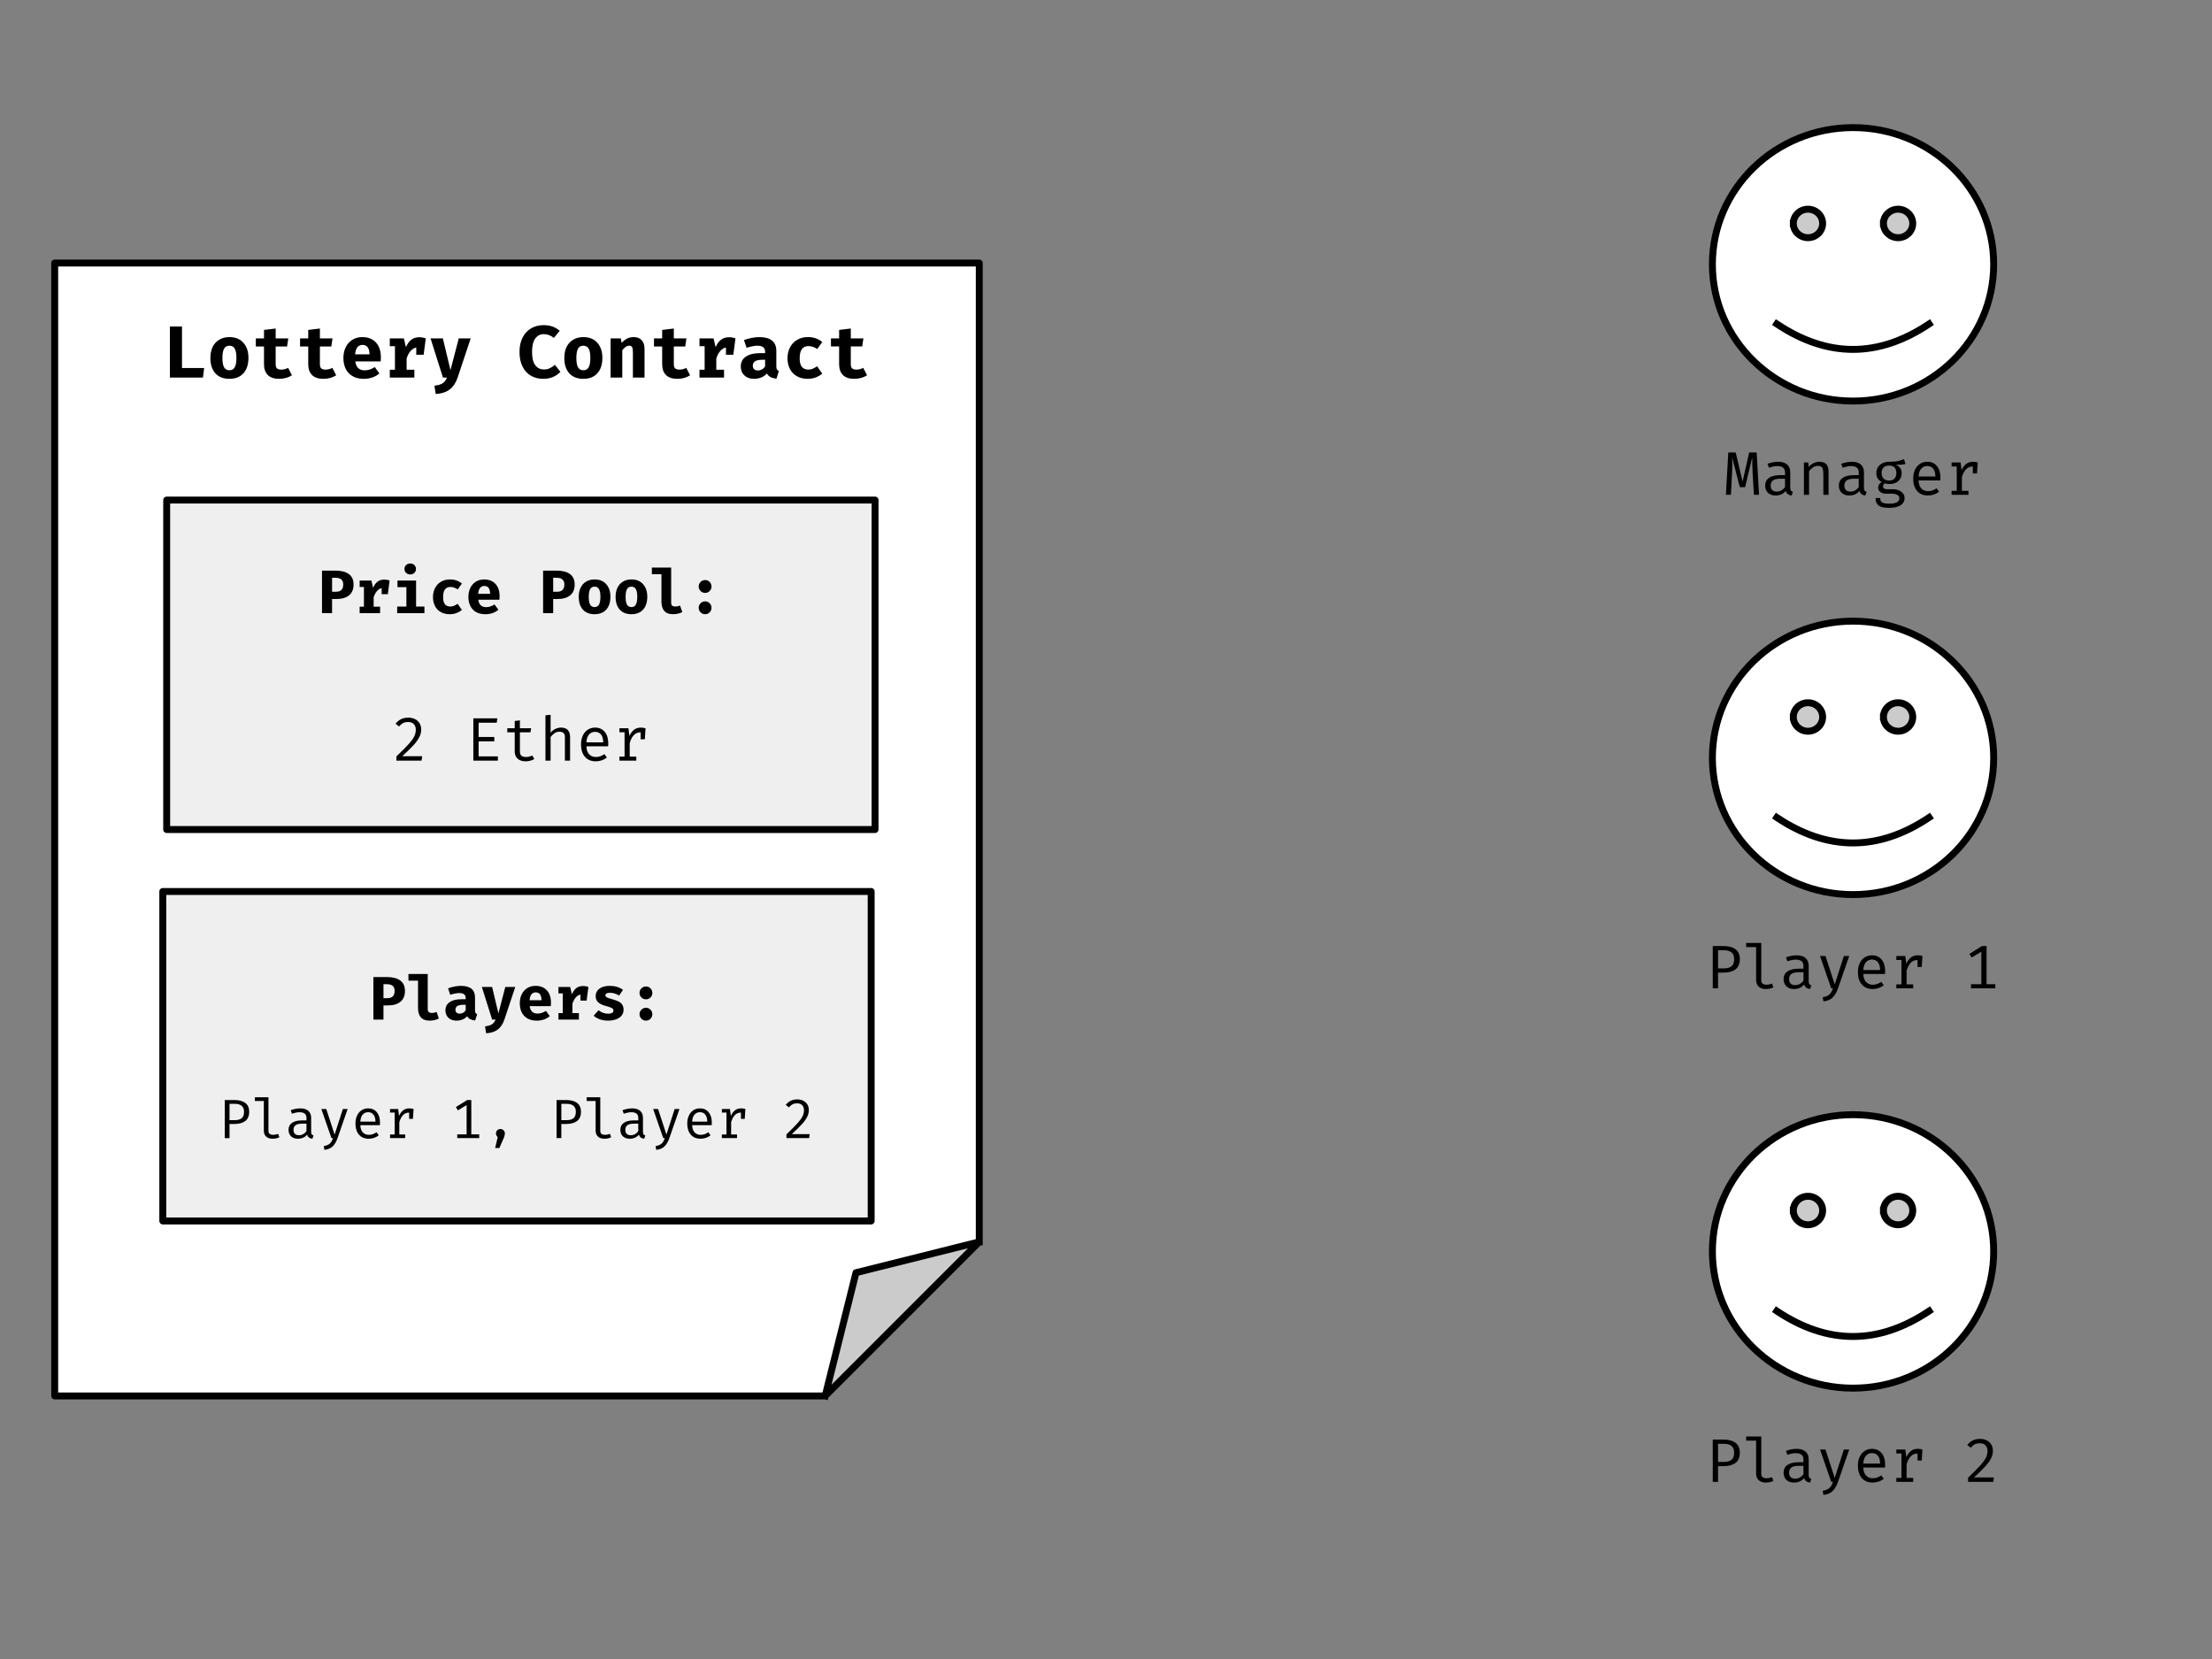<svg version="1.1" viewBox="0.0 0.0 960.0 720.0" fill="none" stroke="none" stroke-linecap="square" stroke-miterlimit="10" xmlns:xlink="http://www.w3.org/1999/xlink" xmlns="http://www.w3.org/2000/svg"><rect x="0.0" y="0.0" width="960.0" height="720.0" fill="#808080" stroke="none"/><clipPath id="p.0"><path d="m0 0l960.0 0l0 720.0l-960.0 0l0 -720.0z" clip-rule="nonzero"/></clipPath><g clip-path="url(#p.0)"><path fill="#000000" fill-opacity="0.0" d="m0 0l960.0 0l0 720.0l-960.0 0z" fill-rule="evenodd"/><path fill="#ffffff" d="m743.173 114.719l0 0c0 -32.772 27.328 -59.339 61.039 -59.339c33.711 0 61.039 26.567 61.039 59.339c0 32.772 -27.328 59.339 -61.039 59.339c-33.711 0 -61.039 -26.567 -61.039 -59.339z" fill-rule="evenodd"/><path fill="#cbcbcb" d="m778.299 96.973c0 -3.414 2.847 -6.181 6.358 -6.181c3.512 0 6.358 2.767 6.358 6.181c0 3.414 -2.847 6.181 -6.358 6.181c-3.512 0 -6.358 -2.767 -6.358 -6.181m39.11 0c0 -3.414 2.847 -6.181 6.358 -6.181c3.512 0 6.358 2.767 6.358 6.181c0 3.414 -2.847 6.181 -6.358 6.181c-3.512 0 -6.358 -2.767 -6.358 -6.181" fill-rule="evenodd"/><path fill="#000000" fill-opacity="0.0" d="m771.129 140.597q33.084 22.088 66.09 0" fill-rule="evenodd"/><path fill="#000000" fill-opacity="0.0" d="m743.173 114.719l0 0c0 -32.772 27.328 -59.339 61.039 -59.339c33.711 0 61.039 26.567 61.039 59.339c0 32.772 -27.328 59.339 -61.039 59.339c-33.711 0 -61.039 -26.567 -61.039 -59.339z" fill-rule="evenodd"/><path stroke="#000000" stroke-width="3.0" stroke-linejoin="round" stroke-linecap="butt" d="m778.299 96.973c0 -3.414 2.847 -6.181 6.358 -6.181c3.512 0 6.358 2.767 6.358 6.181c0 3.414 -2.847 6.181 -6.358 6.181c-3.512 0 -6.358 -2.767 -6.358 -6.181m39.11 0c0 -3.414 2.847 -6.181 6.358 -6.181c3.512 0 6.358 2.767 6.358 6.181c0 3.414 -2.847 6.181 -6.358 6.181c-3.512 0 -6.358 -2.767 -6.358 -6.181" fill-rule="evenodd"/><path stroke="#000000" stroke-width="3.0" stroke-linejoin="round" stroke-linecap="butt" d="m771.129 140.597q33.084 22.088 66.09 0" fill-rule="evenodd"/><path stroke="#000000" stroke-width="3.0" stroke-linejoin="round" stroke-linecap="butt" d="m743.173 114.719l0 0c0 -32.772 27.328 -59.339 61.039 -59.339c33.711 0 61.039 26.567 61.039 59.339c0 32.772 -27.328 59.339 -61.039 59.339c-33.711 0 -61.039 -26.567 -61.039 -59.339z" fill-rule="evenodd"/><path fill="#000000" fill-opacity="0.0" d="m689.488 174.058l229.449 0l0 62.173l-229.449 0z" fill-rule="evenodd"/><path fill="#000000" d="m763.422 214.744l-2.234 0l-0.562 -9.594q-0.156 -2.531 -0.156 -6.641l-3.094 12.922l-2.312 0l-3.312 -12.922q0.062 0.953 0.062 2.562q0 2.453 -0.109 4.078l-0.484 9.594l-2.188 0l1.047 -18.359l3.219 0l2.984 12.578l2.859 -12.578l3.25 0l1.031 18.359zm13.541 -3.062q0 0.828 0.266 1.219q0.281 0.375 0.891 0.562l-0.562 1.594q-2.047 -0.266 -2.562 -1.984q-0.75 0.953 -1.891 1.469q-1.125 0.5 -2.5 0.5q-2.109 0 -3.328 -1.172q-1.203 -1.172 -1.203 -3.156q0 -2.156 1.688 -3.328q1.688 -1.172 4.859 -1.172l2.078 0l0 -1.141q0 -1.5 -0.859 -2.141q-0.844 -0.656 -2.469 -0.656q-1.594 0 -3.656 0.719l-0.609 -1.719q2.484 -0.875 4.609 -0.875q2.562 0 3.906 1.203q1.344 1.203 1.344 3.328l0 6.75zm-5.797 1.672q1.031 0 1.969 -0.531q0.953 -0.531 1.562 -1.469l0 -3.594l-2.016 0q-2.25 0 -3.234 0.75q-0.984 0.75 -0.984 2.188q0 2.656 2.703 2.656zm11.728 -12.656l1.906 0l0.188 1.969q0.828 -1.062 2.094 -1.656q1.266 -0.609 2.547 -0.609q3.953 0 3.953 4.156l0 10.188l-2.25 0l0 -8.531q0 -1.578 -0.172 -2.391q-0.172 -0.828 -0.688 -1.234q-0.5 -0.406 -1.531 -0.406q-1.141 0 -2.156 0.703q-1.016 0.688 -1.656 1.656l0 10.203l-2.234 0l0 -14.047zm26.056 10.984q0 0.828 0.266 1.219q0.281 0.375 0.891 0.562l-0.562 1.594q-2.047 -0.266 -2.562 -1.984q-0.75 0.953 -1.891 1.469q-1.125 0.5 -2.5 0.5q-2.109 0 -3.328 -1.172q-1.203 -1.172 -1.203 -3.156q0 -2.156 1.688 -3.328q1.688 -1.172 4.859 -1.172l2.078 0l0 -1.141q0 -1.5 -0.859 -2.141q-0.844 -0.656 -2.469 -0.656q-1.594 0 -3.656 0.719l-0.609 -1.719q2.484 -0.875 4.609 -0.875q2.562 0 3.906 1.203q1.344 1.203 1.344 3.328l0 6.75zm-5.797 1.672q1.031 0 1.969 -0.531q0.953 -0.531 1.562 -1.469l0 -3.594l-2.016 0q-2.25 0 -3.234 0.75q-0.984 0.75 -0.984 2.188q0 2.656 2.703 2.656zm23.822 -12.016q-0.797 0.266 -1.734 0.328q-0.922 0.062 -2.375 0.062q2.453 1.125 2.453 3.547q0 2.141 -1.406 3.469q-1.406 1.312 -3.859 1.312q-1.266 0 -2.109 -0.297q-0.328 0.234 -0.531 0.609q-0.188 0.375 -0.188 0.75q0 1.203 1.859 1.203l2.531 0q1.391 0 2.516 0.5q1.141 0.484 1.797 1.359q0.656 0.875 0.656 1.953q0 2.047 -1.75 3.156q-1.75 1.109 -4.953 1.109q-3.25 0 -4.578 -1.016q-1.328 -1.016 -1.328 -3.234l2.016 0q0 0.891 0.328 1.406q0.344 0.516 1.172 0.766q0.844 0.266 2.391 0.266q2.266 0 3.344 -0.594q1.094 -0.578 1.094 -1.734q0 -0.953 -0.891 -1.484q-0.875 -0.516 -2.266 -0.516l-2.5 0q-1.734 0 -2.641 -0.75q-0.906 -0.766 -0.906 -1.906q0 -0.672 0.391 -1.328q0.406 -0.656 1.156 -1.125q-1.203 -0.609 -1.781 -1.562q-0.562 -0.953 -0.562 -2.312q0 -1.406 0.703 -2.516q0.703 -1.109 1.969 -1.734q1.266 -0.625 2.922 -0.625q2.406 0 3.656 -0.266q1.25 -0.266 2.734 -0.906l0.672 2.109zm-7.094 0.719q-1.625 0 -2.453 0.875q-0.828 0.859 -0.828 2.344q0 1.5 0.844 2.391q0.844 0.891 2.5 0.891q1.484 0 2.266 -0.859q0.797 -0.875 0.797 -2.438q0 -3.203 -3.125 -3.203zm12.775 6.453q0.078 2.312 1.203 3.484q1.141 1.172 2.875 1.172q1.031 0 1.891 -0.297q0.875 -0.312 1.859 -0.953l1.047 1.5q-0.984 0.766 -2.25 1.203q-1.266 0.422 -2.547 0.422q-3.047 0 -4.734 -1.984q-1.688 -1.984 -1.688 -5.328q0 -2.094 0.734 -3.766q0.75 -1.672 2.141 -2.609q1.391 -0.953 3.219 -0.953q2.672 0 4.203 1.859q1.531 1.844 1.531 5.047q0 0.609 -0.047 1.203l-9.438 0zm3.781 -6.266q-1.625 0 -2.641 1.156q-1.016 1.156 -1.141 3.406l7.297 0q-0.016 -2.219 -0.953 -3.391q-0.938 -1.172 -2.562 -1.172zm19.916 -1.844q0.859 0 1.969 0.297l-0.312 4.766l-1.812 0l0 -3.0l-0.141 0q-3.25 0 -4.609 4.625l0 5.922l2.859 0l0 1.734l-7.312 0l0 -1.734l2.219 0l0 -10.578l-2.219 0l0 -1.734l3.891 0l0.438 3.328q0.844 -1.812 2.031 -2.719q1.188 -0.906 3.0 -0.906z" fill-rule="nonzero"/><path fill="#ffffff" d="m743.173 328.913l0 0c0 -32.772 27.328 -59.339 61.039 -59.339c33.711 0 61.039 26.567 61.039 59.339c0 32.772 -27.328 59.339 -61.039 59.339c-33.711 0 -61.039 -26.567 -61.039 -59.339z" fill-rule="evenodd"/><path fill="#cbcbcb" d="m778.299 311.167c0 -3.414 2.847 -6.181 6.358 -6.181c3.512 0 6.358 2.767 6.358 6.181c0 3.414 -2.847 6.181 -6.358 6.181c-3.512 0 -6.358 -2.767 -6.358 -6.181m39.11 0c0 -3.414 2.847 -6.181 6.358 -6.181c3.512 0 6.358 2.767 6.358 6.181c0 3.414 -2.847 6.181 -6.358 6.181c-3.512 0 -6.358 -2.767 -6.358 -6.181" fill-rule="evenodd"/><path fill="#000000" fill-opacity="0.0" d="m771.129 354.791q33.084 22.088 66.09 0" fill-rule="evenodd"/><path fill="#000000" fill-opacity="0.0" d="m743.173 328.913l0 0c0 -32.772 27.328 -59.339 61.039 -59.339c33.711 0 61.039 26.567 61.039 59.339c0 32.772 -27.328 59.339 -61.039 59.339c-33.711 0 -61.039 -26.567 -61.039 -59.339z" fill-rule="evenodd"/><path stroke="#000000" stroke-width="3.0" stroke-linejoin="round" stroke-linecap="butt" d="m778.299 311.167c0 -3.414 2.847 -6.181 6.358 -6.181c3.512 0 6.358 2.767 6.358 6.181c0 3.414 -2.847 6.181 -6.358 6.181c-3.512 0 -6.358 -2.767 -6.358 -6.181m39.11 0c0 -3.414 2.847 -6.181 6.358 -6.181c3.512 0 6.358 2.767 6.358 6.181c0 3.414 -2.847 6.181 -6.358 6.181c-3.512 0 -6.358 -2.767 -6.358 -6.181" fill-rule="evenodd"/><path stroke="#000000" stroke-width="3.0" stroke-linejoin="round" stroke-linecap="butt" d="m771.129 354.791q33.084 22.088 66.09 0" fill-rule="evenodd"/><path stroke="#000000" stroke-width="3.0" stroke-linejoin="round" stroke-linecap="butt" d="m743.173 328.913l0 0c0 -32.772 27.328 -59.339 61.039 -59.339c33.711 0 61.039 26.567 61.039 59.339c0 32.772 -27.328 59.339 -61.039 59.339c-33.711 0 -61.039 -26.567 -61.039 -59.339z" fill-rule="evenodd"/><path fill="#000000" fill-opacity="0.0" d="m689.488 388.252l229.449 0l0 62.173l-229.449 0z" fill-rule="evenodd"/><path fill="#000000" d="m755.082 416.22q0 3.062 -1.891 4.484q-1.891 1.406 -5.203 1.406l-2.359 0l0 6.828l-2.297 0l0 -18.359l4.656 0q3.391 0 5.234 1.406q1.859 1.406 1.859 4.234zm-2.469 0.031q0 -2.0 -1.172 -2.922q-1.156 -0.922 -3.156 -0.922l-2.656 0l0 7.875l2.578 0q2.078 0 3.234 -0.906q1.172 -0.906 1.172 -3.125zm11.775 9.219q0 1.891 2.312 1.891q1.094 0 2.359 -0.469l0.578 1.625q-1.328 0.719 -3.328 0.719q-1.891 0 -3.031 -1.031q-1.125 -1.047 -1.125 -2.844l0 -14.328l-4.328 0l0 -1.797l6.562 0l0 16.234zm20.572 0.406q0 0.828 0.266 1.219q0.281 0.375 0.891 0.562l-0.562 1.594q-2.047 -0.266 -2.562 -1.984q-0.75 0.953 -1.891 1.469q-1.125 0.5 -2.5 0.5q-2.109 0 -3.328 -1.172q-1.203 -1.172 -1.203 -3.156q0 -2.156 1.688 -3.328q1.688 -1.172 4.859 -1.172l2.078 0l0 -1.141q0 -1.5 -0.859 -2.141q-0.844 -0.656 -2.469 -0.656q-1.594 0 -3.656 0.719l-0.609 -1.719q2.484 -0.875 4.609 -0.875q2.562 0 3.906 1.203q1.344 1.203 1.344 3.328l0 6.75zm-5.797 1.672q1.031 0 1.969 -0.531q0.953 -0.531 1.562 -1.469l0 -3.594l-2.016 0q-2.25 0 -3.234 0.75q-0.984 0.75 -0.984 2.188q0 2.656 2.703 2.656zm18.494 1.469q-0.828 2.422 -2.266 3.859q-1.438 1.453 -4.031 1.719l-0.312 -1.797q1.406 -0.234 2.25 -0.734q0.844 -0.484 1.312 -1.219q0.484 -0.734 0.891 -1.906l-0.75 0l-4.875 -14.047l2.375 0l4.016 12.344l3.969 -12.344l2.328 0l-4.906 14.125zm11.009 -6.312q0.078 2.312 1.203 3.484q1.141 1.172 2.875 1.172q1.031 0 1.891 -0.297q0.875 -0.312 1.859 -0.953l1.047 1.5q-0.984 0.766 -2.25 1.203q-1.266 0.422 -2.547 0.422q-3.047 0 -4.734 -1.984q-1.688 -1.984 -1.688 -5.328q0 -2.094 0.734 -3.766q0.75 -1.672 2.141 -2.609q1.391 -0.953 3.219 -0.953q2.672 0 4.203 1.859q1.531 1.844 1.531 5.047q0 0.609 -0.047 1.203l-9.438 0zm3.781 -6.266q-1.625 0 -2.641 1.156q-1.016 1.156 -1.141 3.406l7.297 0q-0.016 -2.219 -0.953 -3.391q-0.938 -1.172 -2.562 -1.172zm19.916 -1.844q0.859 0 1.969 0.297l-0.312 4.766l-1.812 0l0 -3.0l-0.141 0q-3.25 0 -4.609 4.625l0 5.922l2.859 0l0 1.734l-7.312 0l0 -1.734l2.219 0l0 -10.578l-2.219 0l0 -1.734l3.891 0l0.438 3.328q0.844 -1.812 2.031 -2.719q1.188 -0.906 3.0 -0.906zm33.612 12.531l0 1.812l-10.578 0l0 -1.812l4.5 0l0 -14.094l-4.188 2.531l-0.984 -1.578l5.469 -3.406l1.969 0l0 16.547l3.812 0z" fill-rule="nonzero"/><path fill="#ffffff" d="m743.173 543.108l0 0c0 -32.772 27.328 -59.339 61.039 -59.339c33.711 0 61.039 26.567 61.039 59.339c0 32.772 -27.328 59.339 -61.039 59.339c-33.711 0 -61.039 -26.567 -61.039 -59.339z" fill-rule="evenodd"/><path fill="#cbcbcb" d="m778.299 525.361c0 -3.414 2.847 -6.181 6.358 -6.181c3.512 0 6.358 2.767 6.358 6.181c0 3.414 -2.847 6.181 -6.358 6.181c-3.512 0 -6.358 -2.767 -6.358 -6.181m39.11 0c0 -3.414 2.847 -6.181 6.358 -6.181c3.512 0 6.358 2.767 6.358 6.181c0 3.414 -2.847 6.181 -6.358 6.181c-3.512 0 -6.358 -2.767 -6.358 -6.181" fill-rule="evenodd"/><path fill="#000000" fill-opacity="0.0" d="m771.129 568.986q33.084 22.088 66.09 0" fill-rule="evenodd"/><path fill="#000000" fill-opacity="0.0" d="m743.173 543.108l0 0c0 -32.772 27.328 -59.339 61.039 -59.339c33.711 0 61.039 26.567 61.039 59.339c0 32.772 -27.328 59.339 -61.039 59.339c-33.711 0 -61.039 -26.567 -61.039 -59.339z" fill-rule="evenodd"/><path stroke="#000000" stroke-width="3.0" stroke-linejoin="round" stroke-linecap="butt" d="m778.299 525.361c0 -3.414 2.847 -6.181 6.358 -6.181c3.512 0 6.358 2.767 6.358 6.181c0 3.414 -2.847 6.181 -6.358 6.181c-3.512 0 -6.358 -2.767 -6.358 -6.181m39.11 0c0 -3.414 2.847 -6.181 6.358 -6.181c3.512 0 6.358 2.767 6.358 6.181c0 3.414 -2.847 6.181 -6.358 6.181c-3.512 0 -6.358 -2.767 -6.358 -6.181" fill-rule="evenodd"/><path stroke="#000000" stroke-width="3.0" stroke-linejoin="round" stroke-linecap="butt" d="m771.129 568.986q33.084 22.088 66.09 0" fill-rule="evenodd"/><path stroke="#000000" stroke-width="3.0" stroke-linejoin="round" stroke-linecap="butt" d="m743.173 543.108l0 0c0 -32.772 27.328 -59.339 61.039 -59.339c33.711 0 61.039 26.567 61.039 59.339c0 32.772 -27.328 59.339 -61.039 59.339c-33.711 0 -61.039 -26.567 -61.039 -59.339z" fill-rule="evenodd"/><path fill="#000000" fill-opacity="0.0" d="m689.488 602.446l229.449 0l0 62.173l-229.449 0z" fill-rule="evenodd"/><path fill="#000000" d="m755.082 630.414q0 3.062 -1.891 4.484q-1.891 1.406 -5.203 1.406l-2.359 0l0 6.828l-2.297 0l0 -18.359l4.656 0q3.391 0 5.234 1.406q1.859 1.406 1.859 4.234zm-2.469 0.031q0 -2.0 -1.172 -2.922q-1.156 -0.922 -3.156 -0.922l-2.656 0l0 7.875l2.578 0q2.078 0 3.234 -0.906q1.172 -0.906 1.172 -3.125zm11.775 9.219q0 1.891 2.312 1.891q1.094 0 2.359 -0.469l0.578 1.625q-1.328 0.719 -3.328 0.719q-1.891 0 -3.031 -1.031q-1.125 -1.047 -1.125 -2.844l0 -14.328l-4.328 0l0 -1.797l6.562 0l0 16.234zm20.572 0.406q0 0.828 0.266 1.219q0.281 0.375 0.891 0.562l-0.562 1.594q-2.047 -0.266 -2.562 -1.984q-0.75 0.953 -1.891 1.469q-1.125 0.5 -2.5 0.5q-2.109 0 -3.328 -1.172q-1.203 -1.172 -1.203 -3.156q0 -2.156 1.688 -3.328q1.688 -1.172 4.859 -1.172l2.078 0l0 -1.141q0 -1.5 -0.859 -2.141q-0.844 -0.656 -2.469 -0.656q-1.594 0 -3.656 0.719l-0.609 -1.719q2.484 -0.875 4.609 -0.875q2.562 0 3.906 1.203q1.344 1.203 1.344 3.328l0 6.75zm-5.797 1.672q1.031 0 1.969 -0.531q0.953 -0.531 1.562 -1.469l0 -3.594l-2.016 0q-2.25 0 -3.234 0.75q-0.984 0.75 -0.984 2.188q0 2.656 2.703 2.656zm18.494 1.469q-0.828 2.422 -2.266 3.859q-1.438 1.453 -4.031 1.719l-0.312 -1.797q1.406 -0.234 2.25 -0.734q0.844 -0.484 1.312 -1.219q0.484 -0.734 0.891 -1.906l-0.75 0l-4.875 -14.047l2.375 0l4.016 12.344l3.969 -12.344l2.328 0l-4.906 14.125zm11.009 -6.312q0.078 2.312 1.203 3.484q1.141 1.172 2.875 1.172q1.031 0 1.891 -0.297q0.875 -0.312 1.859 -0.953l1.047 1.5q-0.984 0.766 -2.25 1.203q-1.266 0.422 -2.547 0.422q-3.047 0 -4.734 -1.984q-1.688 -1.984 -1.688 -5.328q0 -2.094 0.734 -3.766q0.75 -1.672 2.141 -2.609q1.391 -0.953 3.219 -0.953q2.672 0 4.203 1.859q1.531 1.844 1.531 5.047q0 0.609 -0.047 1.203l-9.438 0zm3.781 -6.266q-1.625 0 -2.641 1.156q-1.016 1.156 -1.141 3.406l7.297 0q-0.016 -2.219 -0.953 -3.391q-0.938 -1.172 -2.562 -1.172zm19.916 -1.844q0.859 0 1.969 0.297l-0.312 4.766l-1.812 0l0 -3.0l-0.141 0q-3.25 0 -4.609 4.625l0 5.922l2.859 0l0 1.734l-7.312 0l0 -1.734l2.219 0l0 -10.578l-2.219 0l0 -1.734l3.891 0l0.438 3.328q0.844 -1.812 2.031 -2.719q1.188 -0.906 3.0 -0.906zm27.003 -4.312q1.672 0 2.938 0.672q1.266 0.656 1.938 1.828q0.672 1.156 0.672 2.609q0 1.719 -0.797 3.312q-0.781 1.594 -2.516 3.5q-1.734 1.906 -4.906 4.812l8.641 0l-0.266 1.922l-10.922 0l0 -1.812q3.594 -3.438 5.328 -5.375q1.75 -1.953 2.422 -3.344q0.672 -1.391 0.672 -2.938q0 -1.531 -0.891 -2.406q-0.875 -0.891 -2.422 -0.891q-1.312 0 -2.172 0.438q-0.859 0.438 -1.766 1.5l-1.547 -1.188q1.094 -1.359 2.438 -2.0q1.344 -0.641 3.156 -0.641z" fill-rule="nonzero"/><path fill="#ffffff" d="m23.738 114.157l401.26 0l0 424.807l-66.878 66.878l-334.382 0z" fill-rule="evenodd"/><path fill="#cbcbcb" d="m358.119 605.842l13.376 -53.502l53.502 -13.376z" fill-rule="evenodd"/><path fill="#000000" fill-opacity="0.0" d="m358.119 605.842l13.376 -53.502l53.502 -13.376l-66.878 66.878l-334.382 0l0 -491.685l401.26 0l0 424.807" fill-rule="evenodd"/><path stroke="#000000" stroke-width="3.0" stroke-linejoin="round" stroke-linecap="butt" d="m358.119 605.842l13.376 -53.502l53.502 -13.376l-66.878 66.878l-334.382 0l0 -491.685l401.26 0l0 424.807" fill-rule="evenodd"/><path fill="#000000" fill-opacity="0.0" d="m23.738 114.157l401.26 0l0 75.969l-401.26 0z" fill-rule="evenodd"/><path fill="#000000" d="m73.736 141.69l5.25 0l0 18.016l9.609 0l-0.516 4.156l-14.344 0l0 -22.172zm25.825 4.609q3.875 0 6.062 2.453q2.203 2.438 2.203 6.562q0 4.297 -2.188 6.703q-2.172 2.391 -6.078 2.391q-3.891 0 -6.078 -2.375q-2.172 -2.391 -2.172 -6.688q0 -2.719 0.969 -4.75q0.984 -2.031 2.859 -3.156q1.875 -1.141 4.422 -1.141zm0 3.734q-1.562 0 -2.297 1.266q-0.734 1.266 -0.734 4.047q0 2.812 0.734 4.078q0.734 1.266 2.297 1.266q1.578 0 2.312 -1.281q0.734 -1.281 0.734 -4.094q0 -2.75 -0.734 -4.016q-0.734 -1.266 -2.312 -1.266zm27.138 12.844q-2.391 1.531 -5.562 1.531q-3.266 0 -4.922 -1.656q-1.641 -1.672 -1.641 -4.688l0 -7.703l-3.547 0l0 -3.484l3.547 0l0 -3.688l5.062 -0.609l0 4.297l5.469 0l-0.516 3.484l-4.953 0l0 7.703q0 1.25 0.562 1.797q0.578 0.547 1.859 0.547q1.609 0 2.984 -0.766l1.656 3.234zm19.2 0q-2.391 1.531 -5.562 1.531q-3.266 0 -4.922 -1.656q-1.641 -1.672 -1.641 -4.688l0 -7.703l-3.547 0l0 -3.484l3.547 0l0 -3.688l5.062 -0.609l0 4.297l5.469 0l-0.516 3.484l-4.953 0l0 7.703q0 1.25 0.562 1.797q0.578 0.547 1.859 0.547q1.609 0 2.984 -0.766l1.656 3.234zm8.294 -6.031q0.484 3.875 4.094 3.875q2.172 0 4.359 -1.406l2.016 2.75q-1.25 1.094 -2.984 1.719q-1.719 0.625 -3.812 0.625q-2.844 0 -4.828 -1.141q-1.984 -1.141 -3.0 -3.172q-1.0 -2.031 -1.0 -4.719q0 -2.562 0.969 -4.625q0.984 -2.062 2.859 -3.25q1.875 -1.203 4.469 -1.203q2.422 0 4.219 1.047q1.797 1.031 2.766 3.0q0.984 1.969 0.984 4.688q0 1.047 -0.109 1.812l-11.0 0zm3.141 -7.156q-1.375 0 -2.219 1.016q-0.828 1.0 -0.984 3.078l6.234 0q-0.062 -4.094 -3.031 -4.094zm24.638 -3.328q1.531 0 2.812 0.516l-0.922 7.094l-3.203 0l0 -3.141q-1.406 0.266 -2.5 1.547q-1.094 1.281 -1.688 3.234l0 4.859l3.359 0l0 3.391l-10.656 0l0 -3.391l2.234 0l0 -10.234l-2.234 0l0 -3.359l6.109 0l0.891 3.797q0.938 -2.172 2.344 -3.234q1.406 -1.078 3.453 -1.078zm16.638 17.5q-1.156 3.422 -3.438 5.156q-2.266 1.75 -6.062 1.984l-0.578 -3.594q2.422 -0.312 3.594 -1.078q1.172 -0.766 1.875 -2.469l-1.766 0l-5.375 -16.984l5.344 0l3.297 13.75l3.594 -13.75l5.172 0l-5.656 16.984zm37.213 -22.75q2.312 0 3.969 0.609q1.672 0.609 3.141 1.828l-2.562 3.094q-2.016 -1.625 -4.422 -1.625q-2.266 0 -3.656 1.922q-1.391 1.906 -1.391 5.781q0 3.875 1.375 5.75q1.375 1.875 3.781 1.875q1.469 0 2.516 -0.516q1.062 -0.516 2.281 -1.469l2.359 3.031q-2.938 3.016 -7.453 3.016q-3.031 0 -5.359 -1.344q-2.312 -1.344 -3.625 -3.984q-1.312 -2.641 -1.312 -6.359q0 -3.609 1.344 -6.234q1.344 -2.625 3.703 -4.0q2.375 -1.375 5.312 -1.375zm17.341 5.188q3.875 0 6.062 2.453q2.203 2.438 2.203 6.562q0 4.297 -2.188 6.703q-2.172 2.391 -6.078 2.391q-3.891 0 -6.078 -2.375q-2.172 -2.391 -2.172 -6.688q0 -2.719 0.969 -4.75q0.984 -2.031 2.859 -3.156q1.875 -1.141 4.422 -1.141zm0 3.734q-1.562 0 -2.297 1.266q-0.734 1.266 -0.734 4.047q0 2.812 0.734 4.078q0.734 1.266 2.297 1.266q1.578 0 2.312 -1.281q0.734 -1.281 0.734 -4.094q0 -2.75 -0.734 -4.016q-0.734 -1.266 -2.312 -1.266zm11.841 -3.156l4.422 0l0.359 1.938q1.141 -1.266 2.406 -1.891q1.266 -0.625 2.859 -0.625q2.219 0 3.438 1.344q1.234 1.344 1.234 3.734l0 12.484l-5.047 0l0 -11.016q0 -1.594 -0.359 -2.203q-0.344 -0.609 -1.281 -0.609q-0.766 0 -1.484 0.5q-0.719 0.5 -1.484 1.453l0 11.875l-5.062 0l0 -16.984zm34.497 16.0q-2.391 1.531 -5.562 1.531q-3.266 0 -4.922 -1.656q-1.641 -1.672 -1.641 -4.688l0 -7.703l-3.547 0l0 -3.484l3.547 0l0 -3.688l5.062 -0.609l0 4.297l5.469 0l-0.516 3.484l-4.953 0l0 7.703q0 1.25 0.562 1.797q0.578 0.547 1.859 0.547q1.609 0 2.984 -0.766l1.656 3.234zm16.872 -16.516q1.531 0 2.812 0.516l-0.922 7.094l-3.203 0l0 -3.141q-1.406 0.266 -2.5 1.547q-1.094 1.281 -1.688 3.234l0 4.859l3.359 0l0 3.391l-10.656 0l0 -3.391l2.234 0l0 -10.234l-2.234 0l0 -3.359l6.109 0l0.891 3.797q0.938 -2.172 2.344 -3.234q1.406 -1.078 3.453 -1.078zm20.544 12.609q0 0.922 0.25 1.375q0.266 0.438 0.859 0.672l-1.047 3.328q-1.531 -0.172 -2.562 -0.688q-1.016 -0.531 -1.594 -1.562q-0.969 1.125 -2.438 1.719q-1.469 0.594 -3.141 0.594q-2.625 0 -4.188 -1.484q-1.562 -1.5 -1.562 -3.859q0 -2.75 2.172 -4.266q2.172 -1.531 6.109 -1.531l2.281 0l0 -0.609q0 -2.625 -3.375 -2.625q-0.859 0 -2.156 0.25q-1.297 0.234 -2.516 0.656l-1.141 -3.359q1.625 -0.609 3.406 -0.938q1.781 -0.344 3.219 -0.344q7.422 0 7.422 6.016l0 6.656zm-7.938 1.812q0.859 0 1.734 -0.484q0.891 -0.5 1.344 -1.359l0 -2.797l-1.25 0q-4.094 0 -4.094 2.562q0 1.0 0.578 1.547q0.594 0.531 1.688 0.531zm21.856 -0.375q0.953 0 1.844 -0.359q0.906 -0.375 1.938 -1.078l2.234 3.188q-1.219 1.031 -2.828 1.641q-1.594 0.609 -3.484 0.609q-2.719 0 -4.688 -1.125q-1.969 -1.125 -3.031 -3.141q-1.047 -2.016 -1.047 -4.672q0 -2.656 1.094 -4.734q1.094 -2.078 3.094 -3.25q2.0 -1.188 4.688 -1.188q1.875 0 3.375 0.531q1.516 0.516 2.828 1.609l-2.172 3.031q-1.859 -1.266 -3.812 -1.266q-3.812 0 -3.812 5.266q0 2.656 0.984 3.797q1.0 1.141 2.797 1.141zm25.466 2.469q-2.391 1.531 -5.562 1.531q-3.266 0 -4.922 -1.656q-1.641 -1.672 -1.641 -4.688l0 -7.703l-3.547 0l0 -3.484l3.547 0l0 -3.688l5.062 -0.609l0 4.297l5.469 0l-0.516 3.484l-4.953 0l0 7.703q0 1.25 0.562 1.797q0.578 0.547 1.859 0.547q1.609 0 2.984 -0.766l1.656 3.234z" fill-rule="nonzero"/><path fill="#efefef" d="m72.339 217.018l307.433 0l0 142.992l-307.433 0z" fill-rule="evenodd"/><path stroke="#000000" stroke-width="3.0" stroke-linejoin="round" stroke-linecap="butt" d="m72.339 217.018l307.433 0l0 142.992l-307.433 0z" fill-rule="evenodd"/><path fill="#000000" d="m153.449 253.661q0 3.125 -1.969 4.719q-1.953 1.578 -5.344 1.578l-2.016 0l0 6.156l-4.375 0l0 -18.469l5.812 0q3.828 0 5.859 1.516q2.031 1.5 2.031 4.5zm-4.484 0q0 -2.906 -3.328 -2.906l-1.516 0l0 6.062l1.719 0q1.5 0 2.312 -0.766q0.812 -0.781 0.812 -2.391zm17.775 -2.125q1.281 0 2.344 0.422l-0.766 5.922l-2.672 0l0 -2.609q-1.172 0.203 -2.078 1.281q-0.906 1.062 -1.406 2.688l0 4.047l2.797 0l0 2.828l-8.875 0l0 -2.828l1.859 0l0 -8.531l-1.859 0l0 -2.797l5.094 0l0.75 3.172q0.766 -1.812 1.938 -2.703q1.172 -0.891 2.875 -0.891zm11.306 -6.984q1.094 0 1.781 0.688q0.703 0.672 0.703 1.688q0 1.031 -0.703 1.703q-0.688 0.672 -1.781 0.672q-1.094 0 -1.797 -0.672q-0.703 -0.688 -0.703 -1.703q0 -1.016 0.703 -1.688q0.703 -0.688 1.797 -0.688zm2.531 18.688l3.625 0l0 2.875l-11.828 0l0 -2.875l4.0 0l0 -8.406l-3.875 0l0 -2.875l8.078 0l0 11.281zm14.884 0q0.797 0 1.531 -0.297q0.75 -0.312 1.609 -0.906l1.859 2.672q-1.016 0.844 -2.344 1.359q-1.328 0.5 -2.906 0.5q-2.266 0 -3.906 -0.922q-1.641 -0.938 -2.516 -2.609q-0.875 -1.688 -0.875 -3.906q0 -2.219 0.906 -3.938q0.906 -1.734 2.562 -2.719q1.672 -1.0 3.906 -1.0q1.578 0 2.828 0.453q1.25 0.438 2.344 1.344l-1.812 2.531q-1.547 -1.062 -3.172 -1.062q-3.172 0 -3.172 4.391q0 2.219 0.828 3.172q0.828 0.938 2.328 0.938zm12.119 -2.969q0.406 3.234 3.422 3.234q1.812 0 3.625 -1.172l1.672 2.281q-1.047 0.906 -2.484 1.438q-1.438 0.516 -3.172 0.516q-2.375 0 -4.031 -0.938q-1.641 -0.953 -2.484 -2.641q-0.844 -1.703 -0.844 -3.938q0 -2.141 0.812 -3.859q0.828 -1.719 2.375 -2.719q1.562 -1.0 3.719 -1.0q2.031 0 3.516 0.875q1.5 0.859 2.312 2.5q0.812 1.641 0.812 3.906q0 0.875 -0.078 1.516l-9.172 0zm2.609 -5.969q-1.141 0 -1.844 0.844q-0.688 0.844 -0.812 2.578l5.188 0q-0.047 -3.422 -2.531 -3.422zm39.222 -0.641q0 3.125 -1.969 4.719q-1.953 1.578 -5.344 1.578l-2.016 0l0 6.156l-4.375 0l0 -18.469l5.812 0q3.828 0 5.859 1.516q2.031 1.5 2.031 4.5zm-4.484 0q0 -2.906 -3.328 -2.906l-1.516 0l0 6.062l1.719 0q1.5 0 2.312 -0.766q0.812 -0.781 0.812 -2.391zm13.119 -2.188q3.219 0 5.047 2.047q1.828 2.031 1.828 5.469q0 3.578 -1.812 5.578q-1.812 2.0 -5.062 2.0q-3.25 0 -5.063 -1.984q-1.812 -1.984 -1.812 -5.562q0 -2.266 0.812 -3.953q0.812 -1.688 2.359 -2.641q1.562 -0.953 3.703 -0.953zm0 3.125q-1.312 0 -1.922 1.062q-0.609 1.047 -0.609 3.359q0 2.344 0.609 3.406q0.609 1.047 1.922 1.047q1.297 0 1.906 -1.062q0.625 -1.062 0.625 -3.422q0 -2.281 -0.625 -3.328q-0.609 -1.062 -1.906 -1.062zm15.994 -3.125q3.219 0 5.047 2.047q1.828 2.031 1.828 5.469q0 3.578 -1.812 5.578q-1.812 2.0 -5.062 2.0q-3.25 0 -5.062 -1.984q-1.812 -1.984 -1.812 -5.562q0 -2.266 0.812 -3.953q0.812 -1.688 2.359 -2.641q1.562 -0.953 3.703 -0.953zm0 3.125q-1.312 0 -1.922 1.062q-0.609 1.047 -0.609 3.359q0 2.344 0.609 3.406q0.609 1.047 1.922 1.047q1.297 0 1.906 -1.062q0.625 -1.062 0.625 -3.422q0 -2.281 -0.625 -3.328q-0.609 -1.062 -1.906 -1.062zm17.244 7.062q0 1.578 1.812 1.578q0.984 0 2.031 -0.438l0.984 2.828q-1.703 0.938 -4.078 0.938q-2.484 0 -3.734 -1.422q-1.234 -1.438 -1.234 -4.016l0 -11.922l-4.156 0l0 -2.875l8.375 0l0 15.328zm11.947 -7.109q0 -1.156 0.812 -1.984q0.812 -0.828 1.984 -0.828q1.172 0 1.969 0.828q0.797 0.828 0.797 1.984q0 1.141 -0.797 1.953q-0.797 0.812 -1.969 0.812q-1.172 0 -1.984 -0.812q-0.812 -0.812 -0.812 -1.953zm0 9.188q0 -1.109 0.812 -1.922q0.812 -0.828 1.984 -0.828q1.172 0 1.969 0.828q0.797 0.812 0.797 1.922q0 1.172 -0.797 2.0q-0.797 0.828 -1.969 0.828q-1.172 0 -1.984 -0.828q-0.812 -0.828 -0.812 -2.0z" fill-rule="nonzero"/><path fill="#000000" d="m177.249 311.458q1.672 0 2.938 0.672q1.266 0.656 1.938 1.828q0.672 1.156 0.672 2.609q0 1.719 -0.797 3.312q-0.781 1.594 -2.516 3.5q-1.734 1.906 -4.906 4.812l8.641 0l-0.266 1.922l-10.922 0l0 -1.812q3.594 -3.438 5.328 -5.375q1.75 -1.953 2.422 -3.344q0.672 -1.391 0.672 -2.938q0 -1.531 -0.891 -2.406q-0.875 -0.891 -2.422 -0.891q-1.312 0 -2.172 0.438q-0.859 0.438 -1.766 1.5l-1.547 -1.188q1.094 -1.359 2.438 -2.0q1.344 -0.641 3.156 -0.641zm30.472 8.391l6.812 0l0 1.891l-6.812 0l0 6.516l8.359 0l0 1.859l-10.656 0l0 -18.359l10.422 0l-0.266 1.906l-7.859 0l0 6.188zm24.166 9.547q-0.719 0.484 -1.75 0.75q-1.016 0.266 -2.031 0.266q-2.203 0 -3.469 -1.156q-1.25 -1.172 -1.25 -3.062l0 -8.359l-3.219 0l0 -1.766l3.219 0l0 -3.172l2.25 -0.266l0 3.438l4.875 0l-0.297 1.766l-4.578 0l0 8.344q0 1.188 0.625 1.781q0.641 0.578 2.062 0.578q1.438 0 2.688 -0.656l0.875 1.516zm7.072 -11.391q0.828 -1.062 2.016 -1.641q1.203 -0.594 2.484 -0.594q3.953 0 3.953 4.156l0 10.188l-2.25 0l0 -10.156q0 -1.25 -0.594 -1.828q-0.578 -0.578 -1.859 -0.578q-1.078 0 -2.094 0.703q-1.016 0.688 -1.656 1.625l0 10.234l-2.234 0l0 -19.672l2.234 -0.234l0 7.797zm15.541 5.875q0.078 2.312 1.203 3.484q1.141 1.172 2.875 1.172q1.031 0 1.891 -0.297q0.875 -0.312 1.859 -0.953l1.047 1.5q-0.984 0.766 -2.25 1.203q-1.266 0.422 -2.547 0.422q-3.047 0 -4.734 -1.984q-1.688 -1.984 -1.688 -5.328q0 -2.094 0.734 -3.766q0.75 -1.672 2.141 -2.609q1.391 -0.953 3.219 -0.953q2.672 0 4.203 1.859q1.531 1.844 1.531 5.047q0 0.609 -0.047 1.203l-9.438 0zm3.781 -6.266q-1.625 0 -2.641 1.156q-1.016 1.156 -1.141 3.406l7.297 0q-0.016 -2.219 -0.953 -3.391q-0.938 -1.172 -2.562 -1.172zm19.916 -1.844q0.859 0 1.969 0.297l-0.312 4.766l-1.812 0l0 -3.0l-0.141 0q-3.25 0 -4.609 4.625l0 5.922l2.859 0l0 1.734l-7.312 0l0 -1.734l2.219 0l0 -10.578l-2.219 0l0 -1.734l3.891 0l0.438 3.328q0.844 -1.812 2.031 -2.719q1.188 -0.906 3.0 -0.906z" fill-rule="nonzero"/><path fill="#efefef" d="m70.651 386.903l307.433 0l0 142.992l-307.433 0z" fill-rule="evenodd"/><path stroke="#000000" stroke-width="3.0" stroke-linejoin="round" stroke-linecap="butt" d="m70.651 386.903l307.433 0l0 142.992l-307.433 0z" fill-rule="evenodd"/><path fill="#000000" d="m175.752 430.046q0 3.125 -1.969 4.719q-1.953 1.578 -5.344 1.578l-2.016 0l0 6.156l-4.375 0l0 -18.469l5.812 0q3.828 0 5.859 1.516q2.031 1.5 2.031 4.5zm-4.484 0q0 -2.906 -3.328 -2.906l-1.516 0l0 6.062l1.719 0q1.5 0 2.312 -0.766q0.812 -0.781 0.812 -2.391zm14.369 8.0q0 1.578 1.812 1.578q0.984 0 2.031 -0.438l0.984 2.828q-1.703 0.938 -4.078 0.938q-2.484 0 -3.734 -1.422q-1.234 -1.438 -1.234 -4.016l0 -11.922l-4.156 0l0 -2.875l8.375 0l0 15.328zm20.525 0.375q0 0.766 0.203 1.141q0.219 0.375 0.734 0.562l-0.891 2.781q-1.266 -0.141 -2.125 -0.578q-0.859 -0.438 -1.328 -1.297q-0.812 0.938 -2.031 1.438q-1.219 0.484 -2.609 0.484q-2.188 0 -3.5 -1.234q-1.297 -1.25 -1.297 -3.219q0 -2.297 1.812 -3.562q1.812 -1.266 5.094 -1.266l1.891 0l0 -0.5q0 -2.188 -2.797 -2.188q-0.734 0 -1.812 0.203q-1.078 0.203 -2.094 0.547l-0.953 -2.797q1.359 -0.516 2.828 -0.797q1.484 -0.281 2.688 -0.281q6.188 0 6.188 5.016l0 5.547zm-6.609 1.516q0.719 0 1.453 -0.406q0.734 -0.422 1.109 -1.141l0 -2.312l-1.047 0q-3.406 0 -3.406 2.125q0 0.828 0.484 1.281q0.5 0.453 1.406 0.453zm19.353 2.562q-0.969 2.859 -2.859 4.297q-1.891 1.453 -5.062 1.641l-0.484 -2.984q2.031 -0.266 3.0 -0.906q0.984 -0.641 1.562 -2.047l-1.469 0l-4.469 -14.156l4.453 0l2.734 11.469l2.984 -11.469l4.328 0l-4.719 14.156zm10.978 -5.844q0.406 3.234 3.422 3.234q1.812 0 3.625 -1.172l1.672 2.281q-1.047 0.906 -2.484 1.438q-1.438 0.516 -3.172 0.516q-2.375 0 -4.031 -0.938q-1.641 -0.953 -2.484 -2.641q-0.844 -1.703 -0.844 -3.938q0 -2.141 0.812 -3.859q0.828 -1.719 2.375 -2.719q1.562 -1.0 3.719 -1.0q2.031 0 3.516 0.875q1.5 0.859 2.312 2.5q0.812 1.641 0.812 3.906q0 0.875 -0.078 1.516l-9.172 0zm2.609 -5.969q-1.141 0 -1.844 0.844q-0.688 0.844 -0.812 2.578l5.188 0q-0.047 -3.422 -2.531 -3.422zm20.525 -2.766q1.281 0 2.344 0.422l-0.766 5.922l-2.672 0l0 -2.609q-1.172 0.203 -2.078 1.281q-0.906 1.062 -1.406 2.688l0 4.047l2.797 0l0 2.828l-8.875 0l0 -2.828l1.859 0l0 -8.531l-1.859 0l0 -2.797l5.094 0l0.75 3.172q0.766 -1.812 1.938 -2.703q1.172 -0.891 2.875 -0.891zm10.884 12.016q1.094 0 1.719 -0.328q0.625 -0.328 0.625 -1.0q0 -0.484 -0.25 -0.766q-0.25 -0.297 -0.953 -0.578q-0.688 -0.281 -2.156 -0.688q-2.141 -0.562 -3.266 -1.562q-1.109 -1.0 -1.109 -2.75q0 -1.953 1.609 -3.172q1.625 -1.234 4.531 -1.234q3.359 0 5.719 1.734l-1.672 2.484q-1.953 -1.203 -3.922 -1.203q-1.031 0 -1.531 0.266q-0.5 0.266 -0.5 0.828q0 0.375 0.25 0.625q0.266 0.25 0.969 0.531q0.703 0.266 2.125 0.656q1.516 0.422 2.484 0.938q0.969 0.5 1.5 1.359q0.547 0.844 0.547 2.188q0 1.484 -0.906 2.562q-0.906 1.062 -2.438 1.594q-1.516 0.531 -3.344 0.531q-1.984 0 -3.578 -0.562q-1.594 -0.562 -2.719 -1.562l2.109 -2.375q1.906 1.484 4.156 1.484zm13.65 -9.0q0 -1.156 0.812 -1.984q0.812 -0.828 1.984 -0.828q1.172 0 1.969 0.828q0.797 0.828 0.797 1.984q0 1.141 -0.797 1.953q-0.797 0.812 -1.969 0.812q-1.172 0 -1.984 -0.812q-0.812 -0.812 -0.812 -1.953zm0 9.188q0 -1.109 0.812 -1.922q0.812 -0.828 1.984 -0.828q1.172 0 1.969 0.828q0.797 0.812 0.797 1.922q0 1.172 -0.797 2.0q-0.797 0.828 -1.969 0.828q-1.172 0 -1.984 -0.828q-0.812 -0.828 -0.812 -2.0z" fill-rule="nonzero"/><path fill="#000000" d="m108.143 482.486q0 2.766 -1.719 4.047q-1.703 1.266 -4.672 1.266l-2.141 0l0 6.141l-2.062 0l0 -16.531l4.203 0q3.047 0 4.719 1.281q1.672 1.266 1.672 3.797zm-2.234 0.031q0 -1.797 -1.047 -2.625q-1.047 -0.828 -2.844 -0.828l-2.406 0l0 7.078l2.328 0q1.875 0 2.922 -0.812q1.047 -0.828 1.047 -2.812zm10.603 8.297q0 1.703 2.094 1.703q0.984 0 2.109 -0.422l0.531 1.453q-1.203 0.656 -3.0 0.656q-1.703 0 -2.734 -0.938q-1.016 -0.938 -1.016 -2.547l0 -12.906l-3.891 0l0 -1.609l5.906 0l0 14.609zm18.525 0.359q0 0.75 0.234 1.109q0.25 0.344 0.797 0.5l-0.5 1.438q-1.844 -0.234 -2.297 -1.797q-0.672 0.875 -1.703 1.328q-1.016 0.453 -2.266 0.453q-1.891 0 -2.984 -1.047q-1.094 -1.062 -1.094 -2.844q0 -1.938 1.516 -3.0q1.531 -1.062 4.391 -1.062l1.875 0l0 -1.031q0 -1.344 -0.781 -1.922q-0.766 -0.594 -2.219 -0.594q-1.453 0 -3.297 0.656l-0.547 -1.547q2.234 -0.781 4.156 -0.781q2.297 0 3.5 1.078q1.219 1.078 1.219 3.0l0 6.062zm-5.234 1.516q0.938 0 1.781 -0.469q0.859 -0.484 1.422 -1.328l0 -3.234l-1.828 0q-2.016 0 -2.906 0.672q-0.891 0.672 -0.891 1.969q0 2.391 2.422 2.391zm16.666 1.328q-0.75 2.172 -2.047 3.469q-1.297 1.297 -3.625 1.547l-0.281 -1.609q1.266 -0.219 2.016 -0.672q0.766 -0.438 1.188 -1.094q0.438 -0.656 0.797 -1.719l-0.672 0l-4.391 -12.641l2.141 0l3.625 11.109l3.578 -11.109l2.078 0l-4.406 12.719zm9.916 -5.688q0.062 2.078 1.078 3.141q1.031 1.047 2.594 1.047q0.922 0 1.703 -0.266q0.781 -0.281 1.672 -0.859l0.938 1.344q-0.891 0.703 -2.031 1.094q-1.141 0.375 -2.281 0.375q-2.75 0 -4.281 -1.781q-1.516 -1.797 -1.516 -4.797q0 -1.891 0.672 -3.391q0.672 -1.5 1.922 -2.344q1.25 -0.859 2.906 -0.859q2.406 0 3.781 1.672q1.375 1.656 1.375 4.531q0 0.562 -0.047 1.094l-8.484 0zm3.406 -5.641q-1.469 0 -2.391 1.047q-0.906 1.031 -1.016 3.047l6.562 0q-0.016 -1.984 -0.859 -3.031q-0.844 -1.062 -2.297 -1.062zm17.916 -1.656q0.781 0 1.781 0.266l-0.281 4.281l-1.641 0l0 -2.703l-0.109 0q-2.938 0 -4.156 4.172l0 5.328l2.562 0l0 1.562l-6.578 0l0 -1.562l2.0 0l0 -9.531l-2.0 0l0 -1.547l3.516 0l0.375 3.0q0.766 -1.641 1.828 -2.453q1.078 -0.812 2.703 -0.812zm30.269 11.281l0 1.625l-9.531 0l0 -1.625l4.062 0l0 -12.703l-3.766 2.281l-0.891 -1.422l4.922 -3.062l1.766 0l0 14.906l3.438 0zm9.197 -2.328q0.812 0 1.375 0.562q0.562 0.562 0.562 1.344q0 0.891 -0.453 1.906l-1.938 4.438l-1.828 0l1.125 -4.734q-0.328 -0.266 -0.547 -0.688q-0.219 -0.438 -0.219 -0.891q0 -0.812 0.547 -1.375q0.562 -0.562 1.375 -0.562zm34.972 -7.5q0 2.766 -1.719 4.047q-1.703 1.266 -4.672 1.266l-2.141 0l0 6.141l-2.062 0l0 -16.531l4.203 0q3.047 0 4.719 1.281q1.672 1.266 1.672 3.797zm-2.234 0.031q0 -1.797 -1.047 -2.625q-1.047 -0.828 -2.844 -0.828l-2.406 0l0 7.078l2.328 0q1.875 0 2.922 -0.812q1.047 -0.828 1.047 -2.812zm10.603 8.297q0 1.703 2.094 1.703q0.984 0 2.109 -0.422l0.531 1.453q-1.203 0.656 -3.0 0.656q-1.703 0 -2.734 -0.938q-1.016 -0.938 -1.016 -2.547l0 -12.906l-3.891 0l0 -1.609l5.906 0l0 14.609zm18.525 0.359q0 0.75 0.234 1.109q0.25 0.344 0.797 0.5l-0.5 1.438q-1.844 -0.234 -2.297 -1.797q-0.672 0.875 -1.703 1.328q-1.016 0.453 -2.266 0.453q-1.891 0 -2.984 -1.047q-1.094 -1.062 -1.094 -2.844q0 -1.938 1.516 -3.0q1.531 -1.062 4.391 -1.062l1.875 0l0 -1.031q0 -1.344 -0.781 -1.922q-0.766 -0.594 -2.219 -0.594q-1.453 0 -3.297 0.656l-0.547 -1.547q2.234 -0.781 4.156 -0.781q2.297 0 3.5 1.078q1.219 1.078 1.219 3.0l0 6.062zm-5.234 1.516q0.938 0 1.781 -0.469q0.859 -0.484 1.422 -1.328l0 -3.234l-1.828 0q-2.016 0 -2.906 0.672q-0.891 0.672 -0.891 1.969q0 2.391 2.422 2.391zm16.666 1.328q-0.75 2.172 -2.047 3.469q-1.297 1.297 -3.625 1.547l-0.281 -1.609q1.266 -0.219 2.016 -0.672q0.766 -0.438 1.188 -1.094q0.438 -0.656 0.797 -1.719l-0.672 0l-4.391 -12.641l2.141 0l3.625 11.109l3.578 -11.109l2.078 0l-4.406 12.719zm9.916 -5.688q0.062 2.078 1.078 3.141q1.031 1.047 2.594 1.047q0.922 0 1.703 -0.266q0.781 -0.281 1.672 -0.859l0.938 1.344q-0.891 0.703 -2.031 1.094q-1.141 0.375 -2.281 0.375q-2.75 0 -4.281 -1.781q-1.516 -1.797 -1.516 -4.797q0 -1.891 0.672 -3.391q0.672 -1.5 1.922 -2.344q1.25 -0.859 2.906 -0.859q2.406 0 3.781 1.672q1.375 1.656 1.375 4.531q0 0.562 -0.047 1.094l-8.484 0zm3.406 -5.641q-1.469 0 -2.391 1.047q-0.906 1.031 -1.016 3.047l6.562 0q-0.016 -1.984 -0.859 -3.031q-0.844 -1.062 -2.297 -1.062zm17.916 -1.656q0.781 0 1.781 0.266l-0.281 4.281l-1.641 0l0 -2.703l-0.109 0q-2.938 0 -4.156 4.172l0 5.328l2.562 0l0 1.562l-6.578 0l0 -1.562l2.0 0l0 -9.531l-2.0 0l0 -1.547l3.516 0l0.375 3.0q0.766 -1.641 1.828 -2.453q1.078 -0.812 2.703 -0.812zm24.316 -3.891q1.516 0 2.656 0.609q1.141 0.594 1.734 1.641q0.609 1.031 0.609 2.359q0 1.531 -0.719 2.969q-0.703 1.438 -2.266 3.156q-1.562 1.719 -4.406 4.328l7.766 0l-0.234 1.734l-9.844 0l0 -1.625q3.234 -3.109 4.812 -4.859q1.578 -1.75 2.172 -3.0q0.609 -1.25 0.609 -2.641q0 -1.391 -0.797 -2.172q-0.797 -0.797 -2.188 -0.797q-1.172 0 -1.953 0.406q-0.781 0.391 -1.594 1.344l-1.391 -1.078q0.984 -1.219 2.188 -1.797q1.219 -0.578 2.844 -0.578z" fill-rule="nonzero"/><path fill="#000000" fill-opacity="0.0" d="m1277.61 524.554l-232.283 -176.535" fill-rule="evenodd"/><path stroke="#000000" stroke-width="4.0" stroke-linejoin="round" stroke-linecap="butt" d="m1277.61 524.554l-213.176 -162.013" fill-rule="evenodd"/><path fill="#000000" stroke="#000000" stroke-width="4.0" stroke-linecap="butt" d="m1068.432 357.28l-18.45 -5.724l10.454 16.244z" fill-rule="evenodd"/><path fill="#000000" fill-opacity="0.0" d="m1012.042 462.648l242.11 0l0 84.724l-242.11 0z" fill-rule="evenodd"/><path fill="#000000" d="m1090.9 512.798l0 1.812l-10.578 0l0 -1.812l4.5 0l0 -14.094l-4.188 2.531l-0.984 -1.578l5.469 -3.406l1.969 0l0 16.547l3.812 0zm23.862 -8.453l6.812 0l0 1.891l-6.812 0l0 6.516l8.359 0l0 1.859l-10.656 0l0 -18.359l10.422 0l-0.266 1.906l-7.859 0l0 6.188zm24.166 9.547q-0.719 0.484 -1.75 0.75q-1.016 0.266 -2.031 0.266q-2.203 0 -3.469 -1.156q-1.25 -1.172 -1.25 -3.062l0 -8.359l-3.219 0l0 -1.766l3.219 0l0 -3.172l2.25 -0.266l0 3.438l4.875 0l-0.297 1.766l-4.578 0l0 8.344q0 1.188 0.625 1.781q0.641 0.578 2.062 0.578q1.438 0 2.688 -0.656l0.875 1.516zm7.072 -11.391q0.828 -1.062 2.016 -1.641q1.203 -0.594 2.484 -0.594q3.953 0 3.953 4.156l0 10.187l-2.25 0l0 -10.156q0 -1.25 -0.594 -1.828q-0.578 -0.578 -1.859 -0.578q-1.078 0 -2.094 0.703q-1.016 0.688 -1.656 1.625l0 10.234l-2.234 0l0 -19.672l2.234 -0.234l0 7.797zm15.541 5.875q0.078 2.312 1.203 3.484q1.141 1.172 2.875 1.172q1.031 0 1.891 -0.297q0.875 -0.312 1.859 -0.953l1.047 1.5q-0.984 0.766 -2.25 1.203q-1.266 0.422 -2.547 0.422q-3.047 0 -4.734 -1.984q-1.688 -1.984 -1.688 -5.328q0 -2.094 0.734 -3.766q0.75 -1.672 2.141 -2.609q1.391 -0.953 3.219 -0.953q2.672 0 4.203 1.859q1.531 1.844 1.531 5.047q0 0.609 -0.047 1.203l-9.438 0zm3.781 -6.266q-1.625 0 -2.641 1.156q-1.016 1.156 -1.141 3.406l7.297 0q-0.016 -2.219 -0.953 -3.391q-0.938 -1.172 -2.562 -1.172zm19.916 -1.844q0.859 0 1.969 0.297l-0.312 4.766l-1.812 0l0 -3.0l-0.141 0q-3.25 0 -4.609 4.625l0 5.922l2.859 0l0 1.734l-7.312 0l0 -1.734l2.219 0l0 -10.578l-2.219 0l0 -1.734l3.891 0l0.438 3.328q0.844 -1.812 2.031 -2.719q1.188 -0.906 3.0 -0.906z" fill-rule="nonzero"/></g></svg>